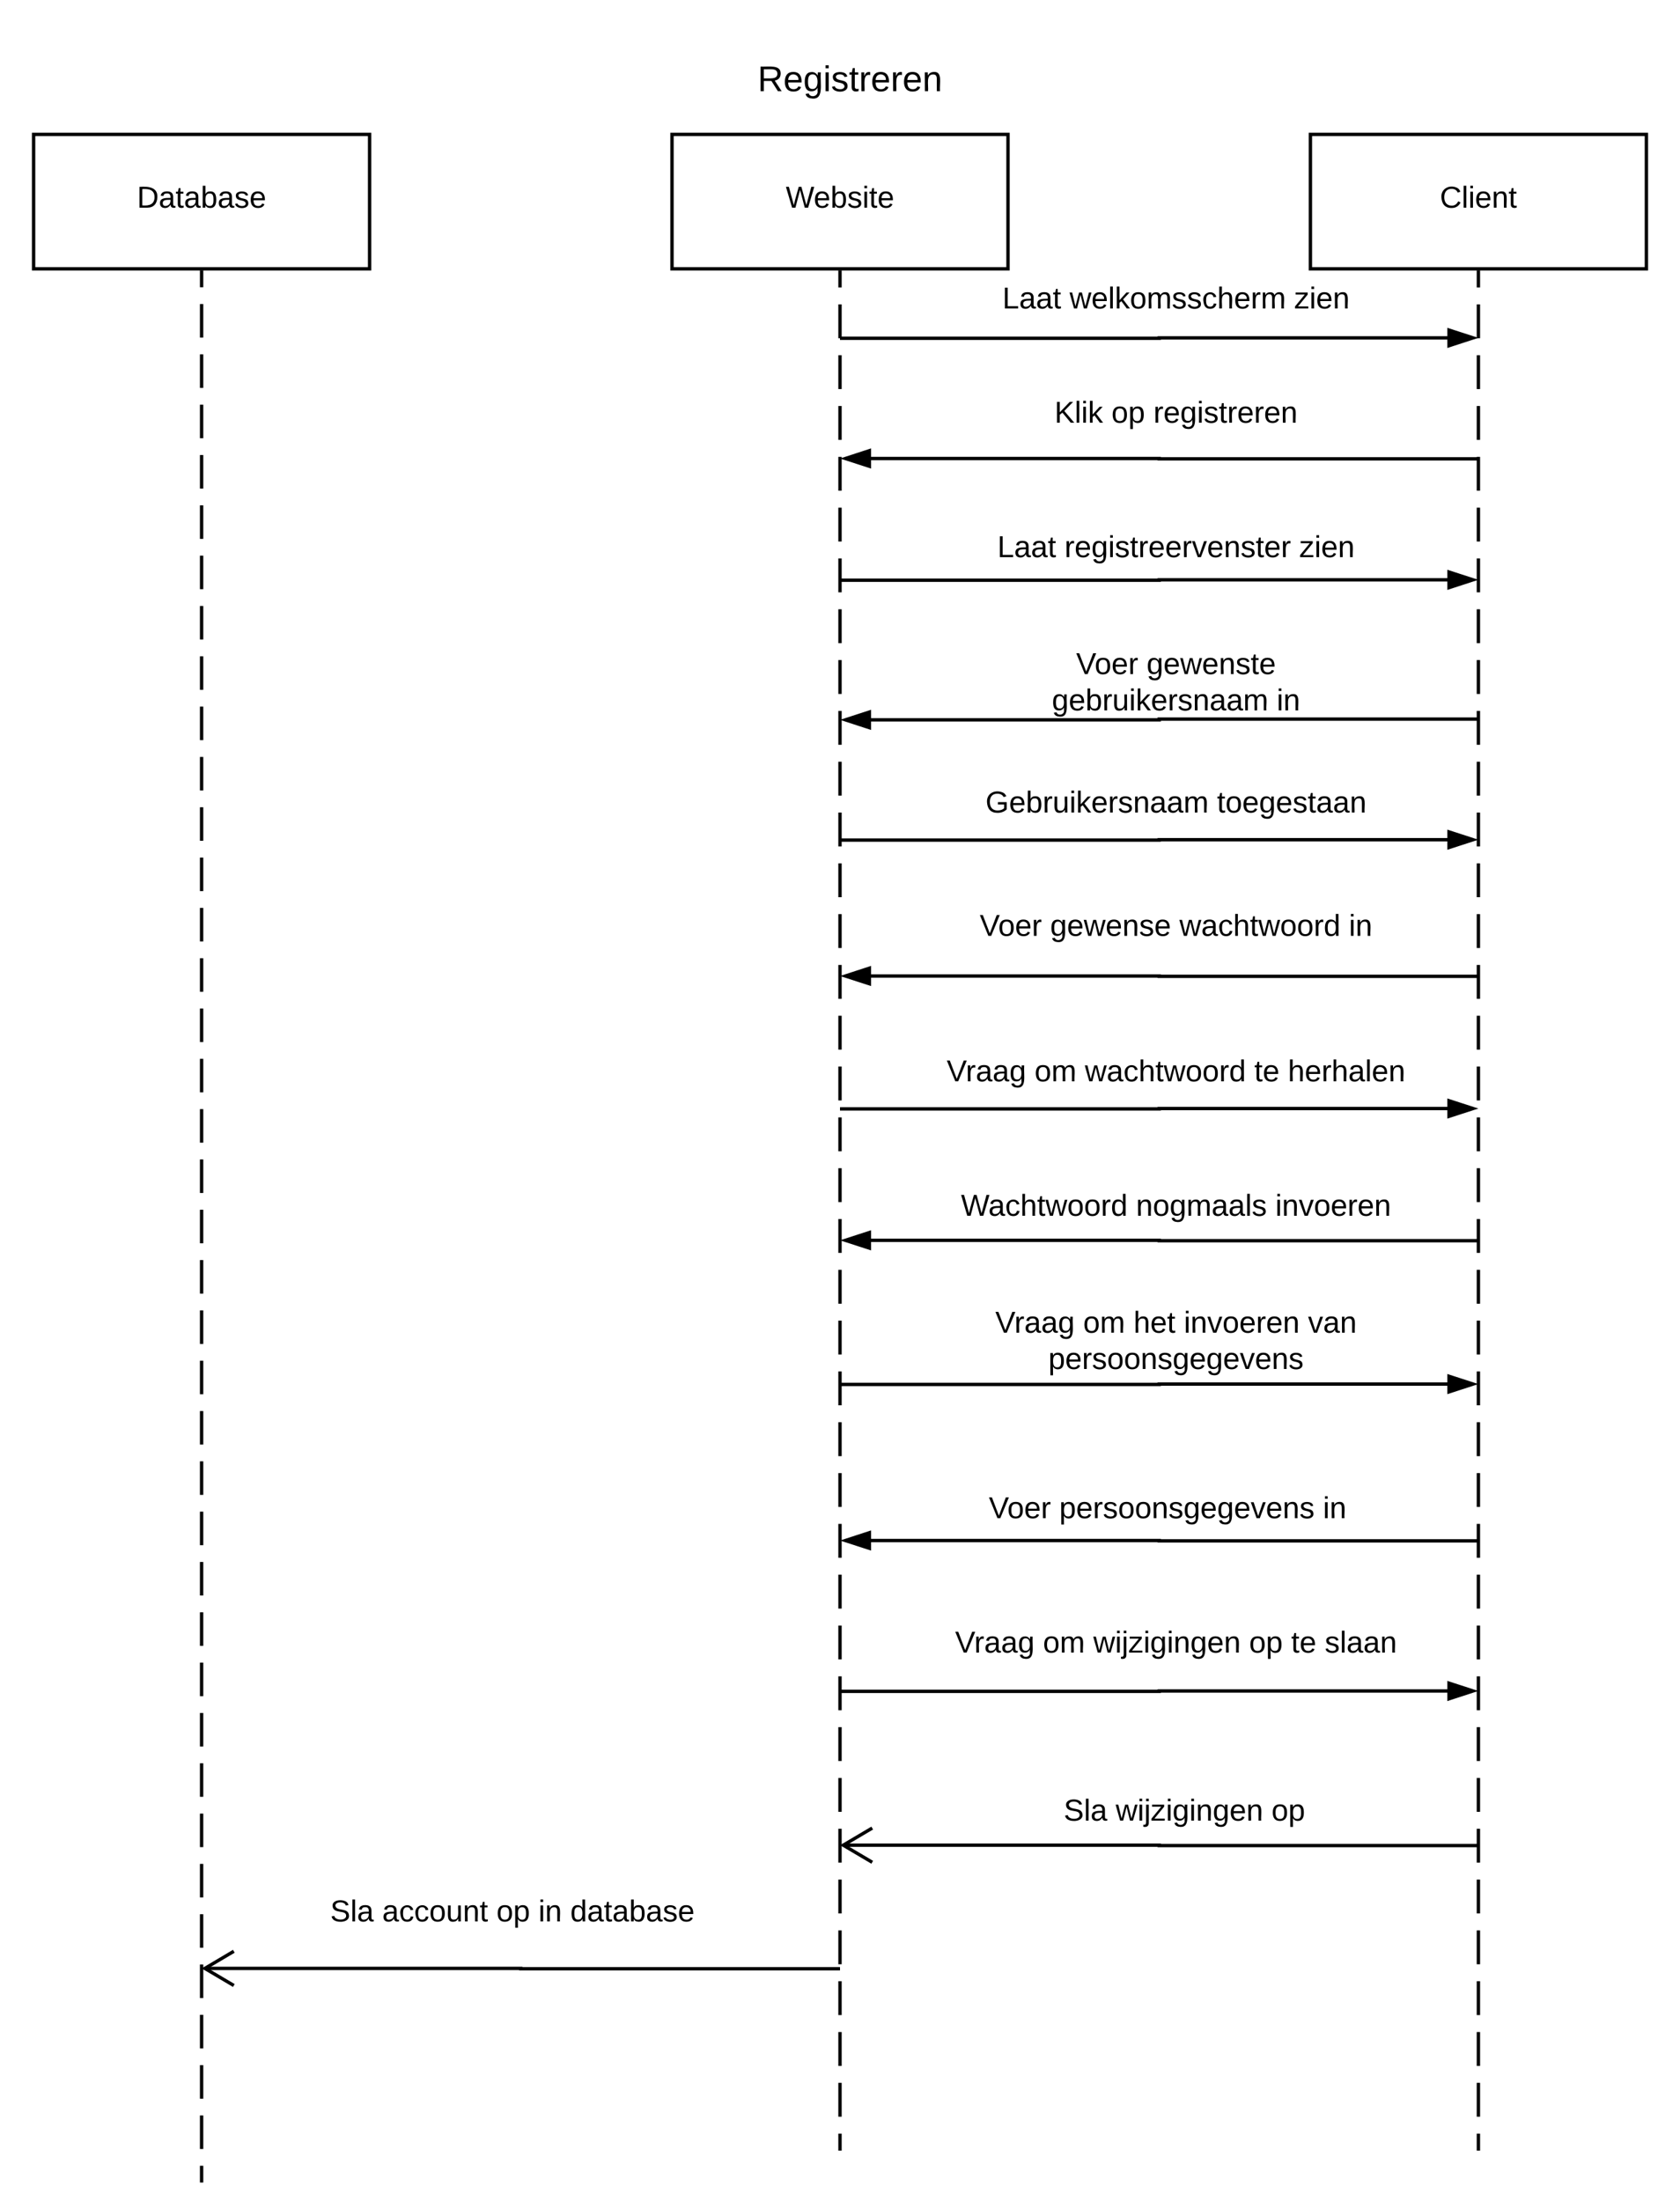 <svg xmlns="http://www.w3.org/2000/svg" xmlns:xlink="http://www.w3.org/1999/xlink" xmlns:lucid="lucid" width="1000" height="1310"><g transform="translate(-160 20)" lucid:page-tab-id="0_0"><path d="M0 0h1760v1360H0z" fill="#fff"/><path d="M540 0h240v60H540z" fill="none"/><use xlink:href="#a" transform="matrix(1,0,0,1,540,0) translate(59.081 34.267)"/><use xlink:href="#b" transform="matrix(1,0,0,1,540,0) translate(70.933 34.267)"/><path d="M180 60h200v80H180z" stroke="#000" stroke-width="2" fill="#fff"/><use xlink:href="#c" transform="matrix(1,0,0,1,185,65) translate(56.525 38.6)"/><path d="M940 60h200v80H940z" stroke="#000" stroke-width="2" fill="#fff"/><use xlink:href="#d" transform="matrix(1,0,0,1,945,65) translate(72.075 38.6)"/><path d="M1040 141v1119" fill="none"/><path d="M1040 141v10.08m0 10.08v20.16m0 10.1v20.15m0 10.08v20.16m0 10.1v20.15m0 10.1v20.15m0 10.08v20.16m0 10.08v20.16m0 10.08v20.17m0 10.08v20.17m0 10.08v20.16m0 10.1v20.16m0 10.08V514m0 10.08v20.16m0 10.08v20.17m0 10.07v20.16m0 10.08v20.17m0 10.08v20.17m0 10.08v20.16m0 10.08v20.16m0 10.08v20.17m0 10.08v20.16m0 10.07v20.16m0 10.08v20.18m0 10.08v20.16m0 10.08v20.16m0 10.08v20.17m0 10.1v20.15m0 10.08v20.16m0 10.07v20.17m0 10.08v20.16m0 10.08v20.16m0 10.08v20.16m0 10.1v20.15m0 10.1v20.15m0 10.08v20.16m0 10.08v20.16m0 10.08V1260" stroke="#000" stroke-width="2" fill="none"/><path d="M1041 141h-2v-1h2z"/><path d="M280 141v1138" fill="none"/><path d="M280 141v9.98m0 9.98v19.97m0 9.98v19.98m0 9.98v19.96m0 10v19.95m0 9.98v19.97m0 9.98v19.97m0 9.98v19.96m0 10v19.96m0 9.98v19.97m0 10v19.96m0 9.98v19.96m0 10v19.95m0 9.98v19.97m0 9.98v19.97m0 9.98v19.96m0 9.98v19.96m0 9.98v19.97m0 9.97v19.97m0 9.98v19.96m0 9.98v19.97m0 9.98v19.98m0 9.98v19.96m0 10v19.95m0 9.98v19.97m0 9.98v19.97m0 9.98v19.96m0 10v19.96m0 9.98v19.97m0 10v19.96m0 9.98v19.96m0 10v19.95m0 9.98v19.97m0 9.98v19.97m0 9.98v19.96m0 9.98v19.96m0 9.98v19.97m0 9.97v19.97m0 9.98v9.98" stroke="#000" stroke-width="2" fill="none"/><path d="M281 141h-2v-1h2z"/><path d="M560 60h200v80H560z" stroke="#000" stroke-width="2" fill="#fff"/><use xlink:href="#e" transform="matrix(1,0,0,1,565,65) translate(62.725 38.6)"/><path d="M660 141v1119" fill="none"/><path d="M660 141v10.08m0 10.08v20.16m0 10.1v20.15m0 10.08v20.16m0 10.1v20.15m0 10.1v20.15m0 10.08v20.16m0 10.08v20.16m0 10.08v20.17m0 10.08v20.17m0 10.08v20.16m0 10.1v20.16m0 10.08V514m0 10.08v20.16m0 10.08v20.17m0 10.07v20.16m0 10.08v20.17m0 10.08v20.17m0 10.08v20.16m0 10.08v20.16m0 10.08v20.17m0 10.08v20.16m0 10.07v20.16m0 10.08v20.18m0 10.08v20.16m0 10.08v20.16m0 10.08v20.17m0 10.1v20.15m0 10.08v20.16m0 10.07v20.17m0 10.08v20.16m0 10.08v20.16m0 10.08v20.16m0 10.1v20.15m0 10.1v20.15m0 10.08v20.16m0 10.08v20.16m0 10.08V1260" stroke="#000" stroke-width="2" fill="none"/><path d="M661 141h-2v-1h2z"/><path d="M660 181.33h190v-.22h171.76" stroke="#000" stroke-width="2" fill="none"/><path d="M1036.76 181.1l-14.26 4.65v-9.27z" stroke="#000" stroke-width="2"/><path d="M740 140h240v40H740z" stroke="#000" stroke-opacity="0" stroke-width="2" fill="#fff" fill-opacity="0"/><use xlink:href="#f" transform="matrix(1,0,0,1,745,145) translate(11.65 18.6)"/><use xlink:href="#g" transform="matrix(1,0,0,1,745,145) translate(51.65 18.6)"/><use xlink:href="#h" transform="matrix(1,0,0,1,745,145) translate(185.4 18.6)"/><path d="M1040 253.1H850v-.2H678.24" stroke="#000" stroke-width="2" fill="none"/><path d="M663.24 252.9l14.26-4.65v9.27z" stroke="#000" stroke-width="2"/><path d="M740 208h240v40H740z" stroke="#000" stroke-opacity="0" stroke-width="2" fill="#fff" fill-opacity="0"/><use xlink:href="#i" transform="matrix(1,0,0,1,745,213) translate(42.65 18.6)"/><use xlink:href="#j" transform="matrix(1,0,0,1,745,213) translate(76.55 18.6)"/><use xlink:href="#k" transform="matrix(1,0,0,1,745,213) translate(101.55 18.6)"/><path d="M660 325.33h190v-.22h171.76" stroke="#000" stroke-width="2" fill="none"/><path d="M1036.76 325.1l-14.26 4.65v-9.27z" stroke="#000" stroke-width="2"/><path d="M740 288h240v40H740z" stroke="#000" stroke-opacity="0" stroke-width="2" fill="#fff" fill-opacity="0"/><use xlink:href="#f" transform="matrix(1,0,0,1,745,293) translate(8.65 18.6)"/><use xlink:href="#l" transform="matrix(1,0,0,1,745,293) translate(48.65 18.6)"/><use xlink:href="#h" transform="matrix(1,0,0,1,745,293) translate(188.4 18.6)"/><path d="M1040 408H850v.44H678.24" stroke="#000" stroke-width="2" fill="none"/><path d="M663.24 408.44l14.26-4.63v9.28z" stroke="#000" stroke-width="2"/><path d="M740 361.4h240v53.2H740z" stroke="#000" stroke-opacity="0" stroke-width="2" fill="#fff" fill-opacity="0"/><use xlink:href="#m" transform="matrix(1,0,0,1,745,366.4) translate(55.55 14.8)"/><use xlink:href="#n" transform="matrix(1,0,0,1,745,366.4) translate(97.5 14.8)"/><use xlink:href="#o" transform="matrix(1,0,0,1,745,366.4) translate(41.125 36.4)"/><use xlink:href="#p" transform="matrix(1,0,0,1,745,366.4) translate(174.925 36.4)"/><path d="M660 640h190v-.22h171.76" stroke="#000" stroke-width="2" fill="none"/><path d="M1036.76 639.78l-14.26 4.63v-9.26z" stroke="#000" stroke-width="2"/><path d="M710 600h300v40H710z" stroke="#000" stroke-opacity="0" stroke-width="2" fill="#fff" fill-opacity="0"/><use xlink:href="#q" transform="matrix(1,0,0,1,715,605) translate(8.5 18.6)"/><use xlink:href="#r" transform="matrix(1,0,0,1,715,605) translate(60.8 18.6)"/><use xlink:href="#s" transform="matrix(1,0,0,1,715,605) translate(90.75 18.6)"/><use xlink:href="#t" transform="matrix(1,0,0,1,715,605) translate(191.6 18.6)"/><use xlink:href="#u" transform="matrix(1,0,0,1,715,605) translate(211.6 18.6)"/><path d="M660 480h190v-.22h171.76" stroke="#000" stroke-width="2" fill="none"/><path d="M1036.76 479.78l-14.26 4.63v-9.26z" stroke="#000" stroke-width="2"/><path d="M710 440h300v40H710z" stroke="#000" stroke-opacity="0" stroke-width="2" fill="#fff" fill-opacity="0"/><use xlink:href="#v" transform="matrix(1,0,0,1,715,445) translate(31.6 18.6)"/><use xlink:href="#w" transform="matrix(1,0,0,1,715,445) translate(169.4 18.6)"/><path d="M1040 561.1H850v-.2H678.24" stroke="#000" stroke-width="2" fill="none"/><path d="M663.24 560.9l14.26-4.65v9.27z" stroke="#000" stroke-width="2"/><path d="M710 513.4h300v40H710z" stroke="#000" stroke-opacity="0" stroke-width="2" fill="#fff" fill-opacity="0"/><use xlink:href="#m" transform="matrix(1,0,0,1,715,518.4) translate(28.15 18.6)"/><use xlink:href="#x" transform="matrix(1,0,0,1,715,518.4) translate(70.1 18.6)"/><use xlink:href="#s" transform="matrix(1,0,0,1,715,518.4) translate(147.05 18.6)"/><use xlink:href="#p" transform="matrix(1,0,0,1,715,518.4) translate(247.9 18.6)"/><path d="M1040 718.44H850v-.22H678.24" stroke="#000" stroke-width="2" fill="none"/><path d="M663.24 718.22l14.26-4.63v9.26z" stroke="#000" stroke-width="2"/><path d="M710 680h300v40H710z" stroke="#000" stroke-opacity="0" stroke-width="2" fill="#fff" fill-opacity="0"/><use xlink:href="#y" transform="matrix(1,0,0,1,715,685) translate(17 18.6)"/><use xlink:href="#z" transform="matrix(1,0,0,1,715,685) translate(121.2 18.6)"/><use xlink:href="#A" transform="matrix(1,0,0,1,715,685) translate(204.1 18.6)"/><path d="M660 804h190v-.22h171.76" stroke="#000" stroke-width="2" fill="none"/><path d="M1036.76 803.78l-14.26 4.63v-9.26z" stroke="#000" stroke-width="2"/><path d="M710 753.4h300v53.2H710z" stroke="#000" stroke-opacity="0" stroke-width="2" fill="#fff" fill-opacity="0"/><g><use xlink:href="#q" transform="matrix(1,0,0,1,715,758.4) translate(37.425 14.8)"/><use xlink:href="#r" transform="matrix(1,0,0,1,715,758.4) translate(89.725 14.8)"/><use xlink:href="#B" transform="matrix(1,0,0,1,715,758.4) translate(119.675 14.8)"/><use xlink:href="#C" transform="matrix(1,0,0,1,715,758.4) translate(149.675 14.8)"/><use xlink:href="#D" transform="matrix(1,0,0,1,715,758.4) translate(223.575 14.8)"/><use xlink:href="#E" transform="matrix(1,0,0,1,715,758.4) translate(69.025 36.4)"/></g><path d="M1040 897.1H850v-.2H678.24" stroke="#000" stroke-width="2" fill="none"/><path d="M663.24 896.9l14.26-4.65v9.27z" stroke="#000" stroke-width="2"/><path d="M710 860h290v40H710z" stroke="#000" stroke-opacity="0" stroke-width="2" fill="#fff" fill-opacity="0"/><g><use xlink:href="#m" transform="matrix(1,0,0,1,715,865) translate(33.575 18.6)"/><use xlink:href="#F" transform="matrix(1,0,0,1,715,865) translate(75.525 18.6)"/><use xlink:href="#p" transform="matrix(1,0,0,1,715,865) translate(232.475 18.6)"/></g><path d="M660 986.67h190v-.23h171.76" stroke="#000" stroke-width="2" fill="none"/><path d="M1036.76 986.44l-14.26 4.64v-9.27z" stroke="#000" stroke-width="2"/><path d="M715 940h290v40H715z" stroke="#000" stroke-opacity="0" stroke-width="2" fill="#fff" fill-opacity="0"/><g><use xlink:href="#q" transform="matrix(1,0,0,1,720,945) translate(8.525 18.6)"/><use xlink:href="#r" transform="matrix(1,0,0,1,720,945) translate(60.825 18.6)"/><use xlink:href="#G" transform="matrix(1,0,0,1,720,945) translate(90.775 18.6)"/><use xlink:href="#j" transform="matrix(1,0,0,1,720,945) translate(183.525 18.6)"/><use xlink:href="#t" transform="matrix(1,0,0,1,720,945) translate(208.525 18.6)"/><use xlink:href="#H" transform="matrix(1,0,0,1,720,945) translate(228.525 18.6)"/></g><path d="M1040 1078.44H850v-.22H661.96" stroke="#000" stroke-width="2" fill="none"/><path d="M679.18 1068.04l-17.22 10.18 17.22 10.18" stroke="#000" stroke-width="2" fill="none"/><path d="M720 1040h290v40H720z" stroke="#000" stroke-opacity="0" stroke-width="2" fill="#fff" fill-opacity="0"/><g><use xlink:href="#I" transform="matrix(1,0,0,1,725,1045) translate(68.15 18.6)"/><use xlink:href="#G" transform="matrix(1,0,0,1,725,1045) translate(99.1 18.6)"/><use xlink:href="#J" transform="matrix(1,0,0,1,725,1045) translate(191.85 18.6)"/></g><path d="M660 1151.77H470v-.2H281.96" stroke="#000" stroke-width="2" fill="none"/><path d="M299.18 1141.37l-17.22 10.2 17.22 10.17" stroke="#000" stroke-width="2" fill="none"/><path d="M320 1100h290v40H320z" stroke="#000" stroke-opacity="0" stroke-width="2" fill="#fff" fill-opacity="0"/><g><use xlink:href="#I" transform="matrix(1,0,0,1,325,1105) translate(31.55 18.6)"/><use xlink:href="#K" transform="matrix(1,0,0,1,325,1105) translate(62.5 18.6)"/><use xlink:href="#j" transform="matrix(1,0,0,1,325,1105) translate(130.5 18.6)"/><use xlink:href="#L" transform="matrix(1,0,0,1,325,1105) translate(155.5 18.6)"/><use xlink:href="#M" transform="matrix(1,0,0,1,325,1105) translate(174.45 18.6)"/></g><defs><path d="M233-177c-1 41-23 64-60 70L243 0h-38l-65-103H63V0H30v-248c88 3 205-21 203 71zM63-129c60-2 137 13 137-47 0-61-80-42-137-45v92" id="N"/><path d="M100-194c63 0 86 42 84 106H49c0 40 14 67 53 68 26 1 43-12 49-29l28 8c-11 28-37 45-77 45C44 4 14-33 15-96c1-61 26-98 85-98zm52 81c6-60-76-77-97-28-3 7-6 17-6 28h103" id="O"/><path d="M177-190C167-65 218 103 67 71c-23-6-38-20-44-43l32-5c15 47 100 32 89-28v-30C133-14 115 1 83 1 29 1 15-40 15-95c0-56 16-97 71-98 29-1 48 16 59 35 1-10 0-23 2-32h30zM94-22c36 0 50-32 50-73 0-42-14-75-50-75-39 0-46 34-46 75s6 73 46 73" id="P"/><path d="M24-231v-30h32v30H24zM24 0v-190h32V0H24" id="Q"/><path d="M135-143c-3-34-86-38-87 0 15 53 115 12 119 90S17 21 10-45l28-5c4 36 97 45 98 0-10-56-113-15-118-90-4-57 82-63 122-42 12 7 21 19 24 35" id="R"/><path d="M59-47c-2 24 18 29 38 22v24C64 9 27 4 27-40v-127H5v-23h24l9-43h21v43h35v23H59v120" id="S"/><path d="M114-163C36-179 61-72 57 0H25l-1-190h30c1 12-1 29 2 39 6-27 23-49 58-41v29" id="T"/><path d="M117-194c89-4 53 116 60 194h-32v-121c0-31-8-49-39-48C34-167 62-67 57 0H25l-1-190h30c1 10-1 24 2 32 11-22 29-35 61-36" id="U"/><g id="b"><use transform="matrix(0.059,0,0,0.059,0,0)" xlink:href="#N"/><use transform="matrix(0.059,0,0,0.059,15.348,0)" xlink:href="#O"/><use transform="matrix(0.059,0,0,0.059,27.2,0)" xlink:href="#P"/><use transform="matrix(0.059,0,0,0.059,39.052,0)" xlink:href="#Q"/><use transform="matrix(0.059,0,0,0.059,43.733,0)" xlink:href="#R"/><use transform="matrix(0.059,0,0,0.059,54.4,0)" xlink:href="#S"/><use transform="matrix(0.059,0,0,0.059,60.326,0)" xlink:href="#T"/><use transform="matrix(0.059,0,0,0.059,67.378,0)" xlink:href="#O"/><use transform="matrix(0.059,0,0,0.059,79.23,0)" xlink:href="#T"/><use transform="matrix(0.059,0,0,0.059,86.281,0)" xlink:href="#O"/><use transform="matrix(0.059,0,0,0.059,98.133,0)" xlink:href="#U"/></g><path d="M30-248c118-7 216 8 213 122C240-48 200 0 122 0H30v-248zM63-27c89 8 146-16 146-99s-60-101-146-95v194" id="V"/><path d="M141-36C126-15 110 5 73 4 37 3 15-17 15-53c-1-64 63-63 125-63 3-35-9-54-41-54-24 1-41 7-42 31l-33-3c5-37 33-52 76-52 45 0 72 20 72 64v82c-1 20 7 32 28 27v20c-31 9-61-2-59-35zM48-53c0 20 12 33 32 33 41-3 63-29 60-74-43 2-92-5-92 41" id="W"/><path d="M115-194c53 0 69 39 70 98 0 66-23 100-70 100C84 3 66-7 56-30L54 0H23l1-261h32v101c10-23 28-34 59-34zm-8 174c40 0 45-34 45-75 0-40-5-75-45-74-42 0-51 32-51 76 0 43 10 73 51 73" id="X"/><g id="c"><use transform="matrix(0.05,0,0,0.05,0,0)" xlink:href="#V"/><use transform="matrix(0.05,0,0,0.05,12.95,0)" xlink:href="#W"/><use transform="matrix(0.05,0,0,0.05,22.95,0)" xlink:href="#S"/><use transform="matrix(0.05,0,0,0.05,27.95,0)" xlink:href="#W"/><use transform="matrix(0.05,0,0,0.05,37.95,0)" xlink:href="#X"/><use transform="matrix(0.05,0,0,0.05,47.95,0)" xlink:href="#W"/><use transform="matrix(0.05,0,0,0.05,57.95,0)" xlink:href="#R"/><use transform="matrix(0.05,0,0,0.05,66.95,0)" xlink:href="#O"/></g><path d="M212-179c-10-28-35-45-73-45-59 0-87 40-87 99 0 60 29 101 89 101 43 0 62-24 78-52l27 14C228-24 195 4 139 4 59 4 22-46 18-125c-6-104 99-153 187-111 19 9 31 26 39 46" id="Y"/><path d="M24 0v-261h32V0H24" id="Z"/><g id="d"><use transform="matrix(0.05,0,0,0.05,0,0)" xlink:href="#Y"/><use transform="matrix(0.05,0,0,0.05,12.95,0)" xlink:href="#Z"/><use transform="matrix(0.05,0,0,0.05,16.9,0)" xlink:href="#Q"/><use transform="matrix(0.05,0,0,0.05,20.85,0)" xlink:href="#O"/><use transform="matrix(0.05,0,0,0.05,30.85,0)" xlink:href="#U"/><use transform="matrix(0.05,0,0,0.05,40.85,0)" xlink:href="#S"/></g><path d="M266 0h-40l-56-210L115 0H75L2-248h35L96-30l15-64 43-154h32l59 218 59-218h35" id="aa"/><g id="e"><use transform="matrix(0.05,0,0,0.05,0,0)" xlink:href="#aa"/><use transform="matrix(0.05,0,0,0.05,16.6,0)" xlink:href="#O"/><use transform="matrix(0.05,0,0,0.05,26.6,0)" xlink:href="#X"/><use transform="matrix(0.05,0,0,0.05,36.6,0)" xlink:href="#R"/><use transform="matrix(0.05,0,0,0.05,45.6,0)" xlink:href="#Q"/><use transform="matrix(0.05,0,0,0.05,49.55,0)" xlink:href="#S"/><use transform="matrix(0.05,0,0,0.05,54.55,0)" xlink:href="#O"/></g><path d="M30 0v-248h33v221h125V0H30" id="ab"/><g id="f"><use transform="matrix(0.05,0,0,0.05,0,0)" xlink:href="#ab"/><use transform="matrix(0.05,0,0,0.05,10,0)" xlink:href="#W"/><use transform="matrix(0.05,0,0,0.05,20,0)" xlink:href="#W"/><use transform="matrix(0.05,0,0,0.05,30,0)" xlink:href="#S"/></g><path d="M206 0h-36l-40-164L89 0H53L-1-190h32L70-26l43-164h34l41 164 42-164h31" id="ac"/><path d="M143 0L79-87 56-68V0H24v-261h32v163l83-92h37l-77 82L181 0h-38" id="ad"/><path d="M100-194c62-1 85 37 85 99 1 63-27 99-86 99S16-35 15-95c0-66 28-99 85-99zM99-20c44 1 53-31 53-75 0-43-8-75-51-75s-53 32-53 75 10 74 51 75" id="ae"/><path d="M210-169c-67 3-38 105-44 169h-31v-121c0-29-5-50-35-48C34-165 62-65 56 0H25l-1-190h30c1 10-1 24 2 32 10-44 99-50 107 0 11-21 27-35 58-36 85-2 47 119 55 194h-31v-121c0-29-5-49-35-48" id="af"/><path d="M96-169c-40 0-48 33-48 73s9 75 48 75c24 0 41-14 43-38l32 2c-6 37-31 61-74 61-59 0-76-41-82-99-10-93 101-131 147-64 4 7 5 14 7 22l-32 3c-4-21-16-35-41-35" id="ag"/><path d="M106-169C34-169 62-67 57 0H25v-261h32l-1 103c12-21 28-36 61-36 89 0 53 116 60 194h-32v-121c2-32-8-49-39-48" id="ah"/><g id="g"><use transform="matrix(0.05,0,0,0.05,0,0)" xlink:href="#ac"/><use transform="matrix(0.05,0,0,0.05,12.95,0)" xlink:href="#O"/><use transform="matrix(0.05,0,0,0.05,22.95,0)" xlink:href="#Z"/><use transform="matrix(0.05,0,0,0.05,26.9,0)" xlink:href="#ad"/><use transform="matrix(0.05,0,0,0.05,35.9,0)" xlink:href="#ae"/><use transform="matrix(0.05,0,0,0.05,45.9,0)" xlink:href="#af"/><use transform="matrix(0.05,0,0,0.05,60.85,0)" xlink:href="#R"/><use transform="matrix(0.05,0,0,0.05,69.85,0)" xlink:href="#R"/><use transform="matrix(0.05,0,0,0.05,78.85,0)" xlink:href="#ag"/><use transform="matrix(0.05,0,0,0.05,87.85,0)" xlink:href="#ah"/><use transform="matrix(0.05,0,0,0.05,97.85,0)" xlink:href="#O"/><use transform="matrix(0.05,0,0,0.05,107.85,0)" xlink:href="#T"/><use transform="matrix(0.05,0,0,0.05,113.8,0)" xlink:href="#af"/></g><path d="M9 0v-24l116-142H16v-24h144v24L44-24h123V0H9" id="ai"/><g id="h"><use transform="matrix(0.05,0,0,0.05,0,0)" xlink:href="#ai"/><use transform="matrix(0.05,0,0,0.05,9,0)" xlink:href="#Q"/><use transform="matrix(0.05,0,0,0.05,12.95,0)" xlink:href="#O"/><use transform="matrix(0.05,0,0,0.05,22.95,0)" xlink:href="#U"/></g><path d="M194 0L95-120 63-95V0H30v-248h33v124l119-124h40L117-140 236 0h-42" id="aj"/><g id="i"><use transform="matrix(0.05,0,0,0.05,0,0)" xlink:href="#aj"/><use transform="matrix(0.05,0,0,0.05,12,0)" xlink:href="#Z"/><use transform="matrix(0.05,0,0,0.05,15.95,0)" xlink:href="#Q"/><use transform="matrix(0.05,0,0,0.05,19.9,0)" xlink:href="#ad"/></g><path d="M115-194c55 1 70 41 70 98S169 2 115 4C84 4 66-9 55-30l1 105H24l-1-265h31l2 30c10-21 28-34 59-34zm-8 174c40 0 45-34 45-75s-6-73-45-74c-42 0-51 32-51 76 0 43 10 73 51 73" id="ak"/><g id="j"><use transform="matrix(0.05,0,0,0.05,0,0)" xlink:href="#ae"/><use transform="matrix(0.05,0,0,0.05,10,0)" xlink:href="#ak"/></g><g id="k"><use transform="matrix(0.05,0,0,0.05,0,0)" xlink:href="#T"/><use transform="matrix(0.05,0,0,0.05,5.95,0)" xlink:href="#O"/><use transform="matrix(0.05,0,0,0.05,15.95,0)" xlink:href="#P"/><use transform="matrix(0.05,0,0,0.05,25.95,0)" xlink:href="#Q"/><use transform="matrix(0.05,0,0,0.05,29.9,0)" xlink:href="#R"/><use transform="matrix(0.05,0,0,0.05,38.9,0)" xlink:href="#S"/><use transform="matrix(0.05,0,0,0.05,43.9,0)" xlink:href="#T"/><use transform="matrix(0.05,0,0,0.05,49.85,0)" xlink:href="#O"/><use transform="matrix(0.05,0,0,0.05,59.85,0)" xlink:href="#T"/><use transform="matrix(0.05,0,0,0.05,65.8,0)" xlink:href="#O"/><use transform="matrix(0.05,0,0,0.05,75.8,0)" xlink:href="#U"/></g><path d="M108 0H70L1-190h34L89-25l56-165h34" id="al"/><g id="l"><use transform="matrix(0.05,0,0,0.05,0,0)" xlink:href="#T"/><use transform="matrix(0.05,0,0,0.05,5.95,0)" xlink:href="#O"/><use transform="matrix(0.05,0,0,0.05,15.95,0)" xlink:href="#P"/><use transform="matrix(0.05,0,0,0.05,25.95,0)" xlink:href="#Q"/><use transform="matrix(0.05,0,0,0.05,29.9,0)" xlink:href="#R"/><use transform="matrix(0.05,0,0,0.05,38.9,0)" xlink:href="#S"/><use transform="matrix(0.05,0,0,0.05,43.9,0)" xlink:href="#T"/><use transform="matrix(0.05,0,0,0.05,49.85,0)" xlink:href="#O"/><use transform="matrix(0.05,0,0,0.05,59.85,0)" xlink:href="#O"/><use transform="matrix(0.05,0,0,0.05,69.85,0)" xlink:href="#T"/><use transform="matrix(0.05,0,0,0.05,75.8,0)" xlink:href="#al"/><use transform="matrix(0.05,0,0,0.05,84.8,0)" xlink:href="#O"/><use transform="matrix(0.05,0,0,0.05,94.8,0)" xlink:href="#U"/><use transform="matrix(0.05,0,0,0.05,104.8,0)" xlink:href="#R"/><use transform="matrix(0.05,0,0,0.05,113.8,0)" xlink:href="#S"/><use transform="matrix(0.05,0,0,0.05,118.8,0)" xlink:href="#O"/><use transform="matrix(0.05,0,0,0.05,128.8,0)" xlink:href="#T"/></g><path d="M137 0h-34L2-248h35l83 218 83-218h36" id="am"/><g id="m"><use transform="matrix(0.05,0,0,0.05,0,0)" xlink:href="#am"/><use transform="matrix(0.05,0,0,0.05,11,0)" xlink:href="#ae"/><use transform="matrix(0.05,0,0,0.05,21,0)" xlink:href="#O"/><use transform="matrix(0.05,0,0,0.05,31,0)" xlink:href="#T"/></g><g id="n"><use transform="matrix(0.05,0,0,0.05,0,0)" xlink:href="#P"/><use transform="matrix(0.05,0,0,0.05,10,0)" xlink:href="#O"/><use transform="matrix(0.05,0,0,0.05,20,0)" xlink:href="#ac"/><use transform="matrix(0.05,0,0,0.05,32.95,0)" xlink:href="#O"/><use transform="matrix(0.05,0,0,0.05,42.95,0)" xlink:href="#U"/><use transform="matrix(0.05,0,0,0.05,52.95,0)" xlink:href="#R"/><use transform="matrix(0.05,0,0,0.05,61.95,0)" xlink:href="#S"/><use transform="matrix(0.05,0,0,0.05,66.95,0)" xlink:href="#O"/></g><path d="M84 4C-5 8 30-112 23-190h32v120c0 31 7 50 39 49 72-2 45-101 50-169h31l1 190h-30c-1-10 1-25-2-33-11 22-28 36-60 37" id="an"/><g id="o"><use transform="matrix(0.05,0,0,0.05,0,0)" xlink:href="#P"/><use transform="matrix(0.05,0,0,0.05,10,0)" xlink:href="#O"/><use transform="matrix(0.05,0,0,0.05,20,0)" xlink:href="#X"/><use transform="matrix(0.05,0,0,0.05,30,0)" xlink:href="#T"/><use transform="matrix(0.05,0,0,0.05,35.95,0)" xlink:href="#an"/><use transform="matrix(0.05,0,0,0.05,45.95,0)" xlink:href="#Q"/><use transform="matrix(0.05,0,0,0.05,49.9,0)" xlink:href="#ad"/><use transform="matrix(0.05,0,0,0.05,58.9,0)" xlink:href="#O"/><use transform="matrix(0.05,0,0,0.05,68.9,0)" xlink:href="#T"/><use transform="matrix(0.05,0,0,0.05,74.85,0)" xlink:href="#R"/><use transform="matrix(0.05,0,0,0.05,83.85,0)" xlink:href="#U"/><use transform="matrix(0.05,0,0,0.05,93.85,0)" xlink:href="#W"/><use transform="matrix(0.05,0,0,0.05,103.85,0)" xlink:href="#W"/><use transform="matrix(0.05,0,0,0.05,113.85,0)" xlink:href="#af"/></g><g id="p"><use transform="matrix(0.05,0,0,0.05,0,0)" xlink:href="#Q"/><use transform="matrix(0.05,0,0,0.05,3.95,0)" xlink:href="#U"/></g><g id="q"><use transform="matrix(0.05,0,0,0.05,0,0)" xlink:href="#am"/><use transform="matrix(0.05,0,0,0.05,11.35,0)" xlink:href="#T"/><use transform="matrix(0.05,0,0,0.05,17.3,0)" xlink:href="#W"/><use transform="matrix(0.05,0,0,0.05,27.3,0)" xlink:href="#W"/><use transform="matrix(0.05,0,0,0.05,37.3,0)" xlink:href="#P"/></g><g id="r"><use transform="matrix(0.05,0,0,0.05,0,0)" xlink:href="#ae"/><use transform="matrix(0.05,0,0,0.05,10,0)" xlink:href="#af"/></g><path d="M85-194c31 0 48 13 60 33l-1-100h32l1 261h-30c-2-10 0-23-3-31C134-8 116 4 85 4 32 4 16-35 15-94c0-66 23-100 70-100zm9 24c-40 0-46 34-46 75 0 40 6 74 45 74 42 0 51-32 51-76 0-42-9-74-50-73" id="ao"/><g id="s"><use transform="matrix(0.05,0,0,0.05,0,0)" xlink:href="#ac"/><use transform="matrix(0.05,0,0,0.05,12.95,0)" xlink:href="#W"/><use transform="matrix(0.05,0,0,0.05,22.95,0)" xlink:href="#ag"/><use transform="matrix(0.05,0,0,0.05,31.95,0)" xlink:href="#ah"/><use transform="matrix(0.05,0,0,0.05,41.95,0)" xlink:href="#S"/><use transform="matrix(0.05,0,0,0.05,46.95,0)" xlink:href="#ac"/><use transform="matrix(0.05,0,0,0.05,59.9,0)" xlink:href="#ae"/><use transform="matrix(0.05,0,0,0.05,69.9,0)" xlink:href="#ae"/><use transform="matrix(0.05,0,0,0.05,79.9,0)" xlink:href="#T"/><use transform="matrix(0.05,0,0,0.05,85.85,0)" xlink:href="#ao"/></g><g id="t"><use transform="matrix(0.05,0,0,0.05,0,0)" xlink:href="#S"/><use transform="matrix(0.05,0,0,0.05,5,0)" xlink:href="#O"/></g><g id="u"><use transform="matrix(0.05,0,0,0.05,0,0)" xlink:href="#ah"/><use transform="matrix(0.05,0,0,0.05,10,0)" xlink:href="#O"/><use transform="matrix(0.05,0,0,0.05,20,0)" xlink:href="#T"/><use transform="matrix(0.05,0,0,0.05,25.95,0)" xlink:href="#ah"/><use transform="matrix(0.05,0,0,0.05,35.95,0)" xlink:href="#W"/><use transform="matrix(0.05,0,0,0.05,45.95,0)" xlink:href="#Z"/><use transform="matrix(0.05,0,0,0.05,49.9,0)" xlink:href="#O"/><use transform="matrix(0.05,0,0,0.05,59.9,0)" xlink:href="#U"/></g><path d="M143 4C61 4 22-44 18-125c-5-107 100-154 193-111 17 8 29 25 37 43l-32 9c-13-25-37-40-76-40-61 0-88 39-88 99 0 61 29 100 91 101 35 0 62-11 79-27v-45h-74v-28h105v86C228-13 192 4 143 4" id="ap"/><g id="v"><use transform="matrix(0.05,0,0,0.05,0,0)" xlink:href="#ap"/><use transform="matrix(0.05,0,0,0.05,14,0)" xlink:href="#O"/><use transform="matrix(0.05,0,0,0.05,24,0)" xlink:href="#X"/><use transform="matrix(0.05,0,0,0.05,34,0)" xlink:href="#T"/><use transform="matrix(0.05,0,0,0.05,39.95,0)" xlink:href="#an"/><use transform="matrix(0.05,0,0,0.05,49.95,0)" xlink:href="#Q"/><use transform="matrix(0.05,0,0,0.05,53.9,0)" xlink:href="#ad"/><use transform="matrix(0.05,0,0,0.05,62.9,0)" xlink:href="#O"/><use transform="matrix(0.05,0,0,0.05,72.9,0)" xlink:href="#T"/><use transform="matrix(0.05,0,0,0.05,78.85,0)" xlink:href="#R"/><use transform="matrix(0.05,0,0,0.05,87.85,0)" xlink:href="#U"/><use transform="matrix(0.05,0,0,0.05,97.85,0)" xlink:href="#W"/><use transform="matrix(0.05,0,0,0.05,107.85,0)" xlink:href="#W"/><use transform="matrix(0.05,0,0,0.05,117.85,0)" xlink:href="#af"/></g><g id="w"><use transform="matrix(0.05,0,0,0.05,0,0)" xlink:href="#S"/><use transform="matrix(0.05,0,0,0.05,5,0)" xlink:href="#ae"/><use transform="matrix(0.05,0,0,0.05,15,0)" xlink:href="#O"/><use transform="matrix(0.05,0,0,0.05,25,0)" xlink:href="#P"/><use transform="matrix(0.05,0,0,0.05,35,0)" xlink:href="#O"/><use transform="matrix(0.05,0,0,0.05,45,0)" xlink:href="#R"/><use transform="matrix(0.05,0,0,0.05,54,0)" xlink:href="#S"/><use transform="matrix(0.05,0,0,0.05,59,0)" xlink:href="#W"/><use transform="matrix(0.05,0,0,0.05,69,0)" xlink:href="#W"/><use transform="matrix(0.05,0,0,0.05,79,0)" xlink:href="#U"/></g><g id="x"><use transform="matrix(0.05,0,0,0.05,0,0)" xlink:href="#P"/><use transform="matrix(0.05,0,0,0.05,10,0)" xlink:href="#O"/><use transform="matrix(0.05,0,0,0.05,20,0)" xlink:href="#ac"/><use transform="matrix(0.05,0,0,0.05,32.95,0)" xlink:href="#O"/><use transform="matrix(0.05,0,0,0.05,42.95,0)" xlink:href="#U"/><use transform="matrix(0.05,0,0,0.05,52.95,0)" xlink:href="#R"/><use transform="matrix(0.05,0,0,0.05,61.95,0)" xlink:href="#O"/></g><g id="y"><use transform="matrix(0.05,0,0,0.05,0,0)" xlink:href="#aa"/><use transform="matrix(0.05,0,0,0.05,16.3,0)" xlink:href="#W"/><use transform="matrix(0.05,0,0,0.05,26.3,0)" xlink:href="#ag"/><use transform="matrix(0.05,0,0,0.05,35.3,0)" xlink:href="#ah"/><use transform="matrix(0.05,0,0,0.05,45.3,0)" xlink:href="#S"/><use transform="matrix(0.05,0,0,0.05,50.3,0)" xlink:href="#ac"/><use transform="matrix(0.05,0,0,0.05,63.25,0)" xlink:href="#ae"/><use transform="matrix(0.05,0,0,0.05,73.25,0)" xlink:href="#ae"/><use transform="matrix(0.05,0,0,0.05,83.25,0)" xlink:href="#T"/><use transform="matrix(0.05,0,0,0.05,89.2,0)" xlink:href="#ao"/></g><g id="z"><use transform="matrix(0.05,0,0,0.05,0,0)" xlink:href="#U"/><use transform="matrix(0.05,0,0,0.05,10,0)" xlink:href="#ae"/><use transform="matrix(0.05,0,0,0.05,20,0)" xlink:href="#P"/><use transform="matrix(0.05,0,0,0.05,30,0)" xlink:href="#af"/><use transform="matrix(0.05,0,0,0.05,44.95,0)" xlink:href="#W"/><use transform="matrix(0.05,0,0,0.05,54.95,0)" xlink:href="#W"/><use transform="matrix(0.05,0,0,0.05,64.95,0)" xlink:href="#Z"/><use transform="matrix(0.05,0,0,0.05,68.9,0)" xlink:href="#R"/></g><g id="A"><use transform="matrix(0.05,0,0,0.05,0,0)" xlink:href="#Q"/><use transform="matrix(0.05,0,0,0.05,3.95,0)" xlink:href="#U"/><use transform="matrix(0.05,0,0,0.05,13.95,0)" xlink:href="#al"/><use transform="matrix(0.05,0,0,0.05,22.95,0)" xlink:href="#ae"/><use transform="matrix(0.05,0,0,0.05,32.95,0)" xlink:href="#O"/><use transform="matrix(0.05,0,0,0.05,42.95,0)" xlink:href="#T"/><use transform="matrix(0.05,0,0,0.05,48.9,0)" xlink:href="#O"/><use transform="matrix(0.05,0,0,0.05,58.9,0)" xlink:href="#U"/></g><g id="B"><use transform="matrix(0.05,0,0,0.05,0,0)" xlink:href="#ah"/><use transform="matrix(0.05,0,0,0.05,10,0)" xlink:href="#O"/><use transform="matrix(0.05,0,0,0.05,20,0)" xlink:href="#S"/></g><g id="C"><use transform="matrix(0.05,0,0,0.05,0,0)" xlink:href="#Q"/><use transform="matrix(0.05,0,0,0.05,3.95,0)" xlink:href="#U"/><use transform="matrix(0.05,0,0,0.05,13.95,0)" xlink:href="#al"/><use transform="matrix(0.05,0,0,0.05,22.95,0)" xlink:href="#ae"/><use transform="matrix(0.05,0,0,0.05,32.95,0)" xlink:href="#O"/><use transform="matrix(0.05,0,0,0.05,42.95,0)" xlink:href="#T"/><use transform="matrix(0.05,0,0,0.05,48.9,0)" xlink:href="#O"/><use transform="matrix(0.05,0,0,0.05,58.9,0)" xlink:href="#U"/></g><g id="D"><use transform="matrix(0.05,0,0,0.05,0,0)" xlink:href="#al"/><use transform="matrix(0.05,0,0,0.05,9,0)" xlink:href="#W"/><use transform="matrix(0.05,0,0,0.05,19,0)" xlink:href="#U"/></g><g id="E"><use transform="matrix(0.05,0,0,0.05,0,0)" xlink:href="#ak"/><use transform="matrix(0.05,0,0,0.05,10,0)" xlink:href="#O"/><use transform="matrix(0.05,0,0,0.05,20,0)" xlink:href="#T"/><use transform="matrix(0.05,0,0,0.05,25.95,0)" xlink:href="#R"/><use transform="matrix(0.05,0,0,0.05,34.95,0)" xlink:href="#ae"/><use transform="matrix(0.05,0,0,0.05,44.95,0)" xlink:href="#ae"/><use transform="matrix(0.05,0,0,0.05,54.95,0)" xlink:href="#U"/><use transform="matrix(0.05,0,0,0.05,64.95,0)" xlink:href="#R"/><use transform="matrix(0.05,0,0,0.05,73.95,0)" xlink:href="#P"/><use transform="matrix(0.05,0,0,0.05,83.95,0)" xlink:href="#O"/><use transform="matrix(0.05,0,0,0.05,93.95,0)" xlink:href="#P"/><use transform="matrix(0.05,0,0,0.05,103.95,0)" xlink:href="#O"/><use transform="matrix(0.05,0,0,0.05,113.95,0)" xlink:href="#al"/><use transform="matrix(0.05,0,0,0.05,122.95,0)" xlink:href="#O"/><use transform="matrix(0.05,0,0,0.05,132.95,0)" xlink:href="#U"/><use transform="matrix(0.05,0,0,0.05,142.95,0)" xlink:href="#R"/></g><g id="F"><use transform="matrix(0.05,0,0,0.05,0,0)" xlink:href="#ak"/><use transform="matrix(0.05,0,0,0.05,10,0)" xlink:href="#O"/><use transform="matrix(0.05,0,0,0.05,20,0)" xlink:href="#T"/><use transform="matrix(0.05,0,0,0.05,25.95,0)" xlink:href="#R"/><use transform="matrix(0.05,0,0,0.05,34.95,0)" xlink:href="#ae"/><use transform="matrix(0.05,0,0,0.05,44.95,0)" xlink:href="#ae"/><use transform="matrix(0.05,0,0,0.05,54.95,0)" xlink:href="#U"/><use transform="matrix(0.05,0,0,0.05,64.95,0)" xlink:href="#R"/><use transform="matrix(0.05,0,0,0.05,73.95,0)" xlink:href="#P"/><use transform="matrix(0.05,0,0,0.05,83.95,0)" xlink:href="#O"/><use transform="matrix(0.05,0,0,0.05,93.95,0)" xlink:href="#P"/><use transform="matrix(0.05,0,0,0.05,103.95,0)" xlink:href="#O"/><use transform="matrix(0.05,0,0,0.05,113.95,0)" xlink:href="#al"/><use transform="matrix(0.05,0,0,0.05,122.95,0)" xlink:href="#O"/><use transform="matrix(0.05,0,0,0.05,132.95,0)" xlink:href="#U"/><use transform="matrix(0.05,0,0,0.05,142.95,0)" xlink:href="#R"/></g><path d="M24-231v-30h32v30H24zM-9 49c24 4 33-6 33-30v-209h32V24c2 40-23 58-65 49V49" id="aq"/><g id="G"><use transform="matrix(0.05,0,0,0.05,0,0)" xlink:href="#ac"/><use transform="matrix(0.05,0,0,0.05,12.95,0)" xlink:href="#Q"/><use transform="matrix(0.05,0,0,0.05,16.9,0)" xlink:href="#aq"/><use transform="matrix(0.05,0,0,0.05,20.85,0)" xlink:href="#ai"/><use transform="matrix(0.05,0,0,0.05,29.85,0)" xlink:href="#Q"/><use transform="matrix(0.05,0,0,0.05,33.8,0)" xlink:href="#P"/><use transform="matrix(0.05,0,0,0.05,43.8,0)" xlink:href="#Q"/><use transform="matrix(0.05,0,0,0.05,47.75,0)" xlink:href="#U"/><use transform="matrix(0.05,0,0,0.05,57.75,0)" xlink:href="#P"/><use transform="matrix(0.05,0,0,0.05,67.75,0)" xlink:href="#O"/><use transform="matrix(0.05,0,0,0.05,77.75,0)" xlink:href="#U"/></g><g id="H"><use transform="matrix(0.05,0,0,0.05,0,0)" xlink:href="#R"/><use transform="matrix(0.05,0,0,0.05,9,0)" xlink:href="#Z"/><use transform="matrix(0.05,0,0,0.05,12.95,0)" xlink:href="#W"/><use transform="matrix(0.05,0,0,0.05,22.95,0)" xlink:href="#W"/><use transform="matrix(0.05,0,0,0.05,32.95,0)" xlink:href="#U"/></g><path d="M185-189c-5-48-123-54-124 2 14 75 158 14 163 119 3 78-121 87-175 55-17-10-28-26-33-46l33-7c5 56 141 63 141-1 0-78-155-14-162-118-5-82 145-84 179-34 5 7 8 16 11 25" id="ar"/><g id="I"><use transform="matrix(0.05,0,0,0.05,0,0)" xlink:href="#ar"/><use transform="matrix(0.05,0,0,0.05,12,0)" xlink:href="#Z"/><use transform="matrix(0.05,0,0,0.05,15.95,0)" xlink:href="#W"/></g><g id="J"><use transform="matrix(0.05,0,0,0.05,0,0)" xlink:href="#ae"/><use transform="matrix(0.05,0,0,0.05,10,0)" xlink:href="#ak"/></g><g id="K"><use transform="matrix(0.05,0,0,0.05,0,0)" xlink:href="#W"/><use transform="matrix(0.05,0,0,0.05,10,0)" xlink:href="#ag"/><use transform="matrix(0.05,0,0,0.05,19,0)" xlink:href="#ag"/><use transform="matrix(0.05,0,0,0.05,28,0)" xlink:href="#ae"/><use transform="matrix(0.05,0,0,0.05,38,0)" xlink:href="#an"/><use transform="matrix(0.05,0,0,0.05,48,0)" xlink:href="#U"/><use transform="matrix(0.05,0,0,0.05,58,0)" xlink:href="#S"/></g><g id="L"><use transform="matrix(0.05,0,0,0.05,0,0)" xlink:href="#Q"/><use transform="matrix(0.05,0,0,0.05,3.95,0)" xlink:href="#U"/></g><g id="M"><use transform="matrix(0.05,0,0,0.05,0,0)" xlink:href="#ao"/><use transform="matrix(0.05,0,0,0.05,10,0)" xlink:href="#W"/><use transform="matrix(0.05,0,0,0.05,20,0)" xlink:href="#S"/><use transform="matrix(0.05,0,0,0.05,25,0)" xlink:href="#W"/><use transform="matrix(0.05,0,0,0.05,35,0)" xlink:href="#X"/><use transform="matrix(0.05,0,0,0.05,45,0)" xlink:href="#W"/><use transform="matrix(0.05,0,0,0.05,55,0)" xlink:href="#R"/><use transform="matrix(0.05,0,0,0.05,64,0)" xlink:href="#O"/></g></defs></g></svg>